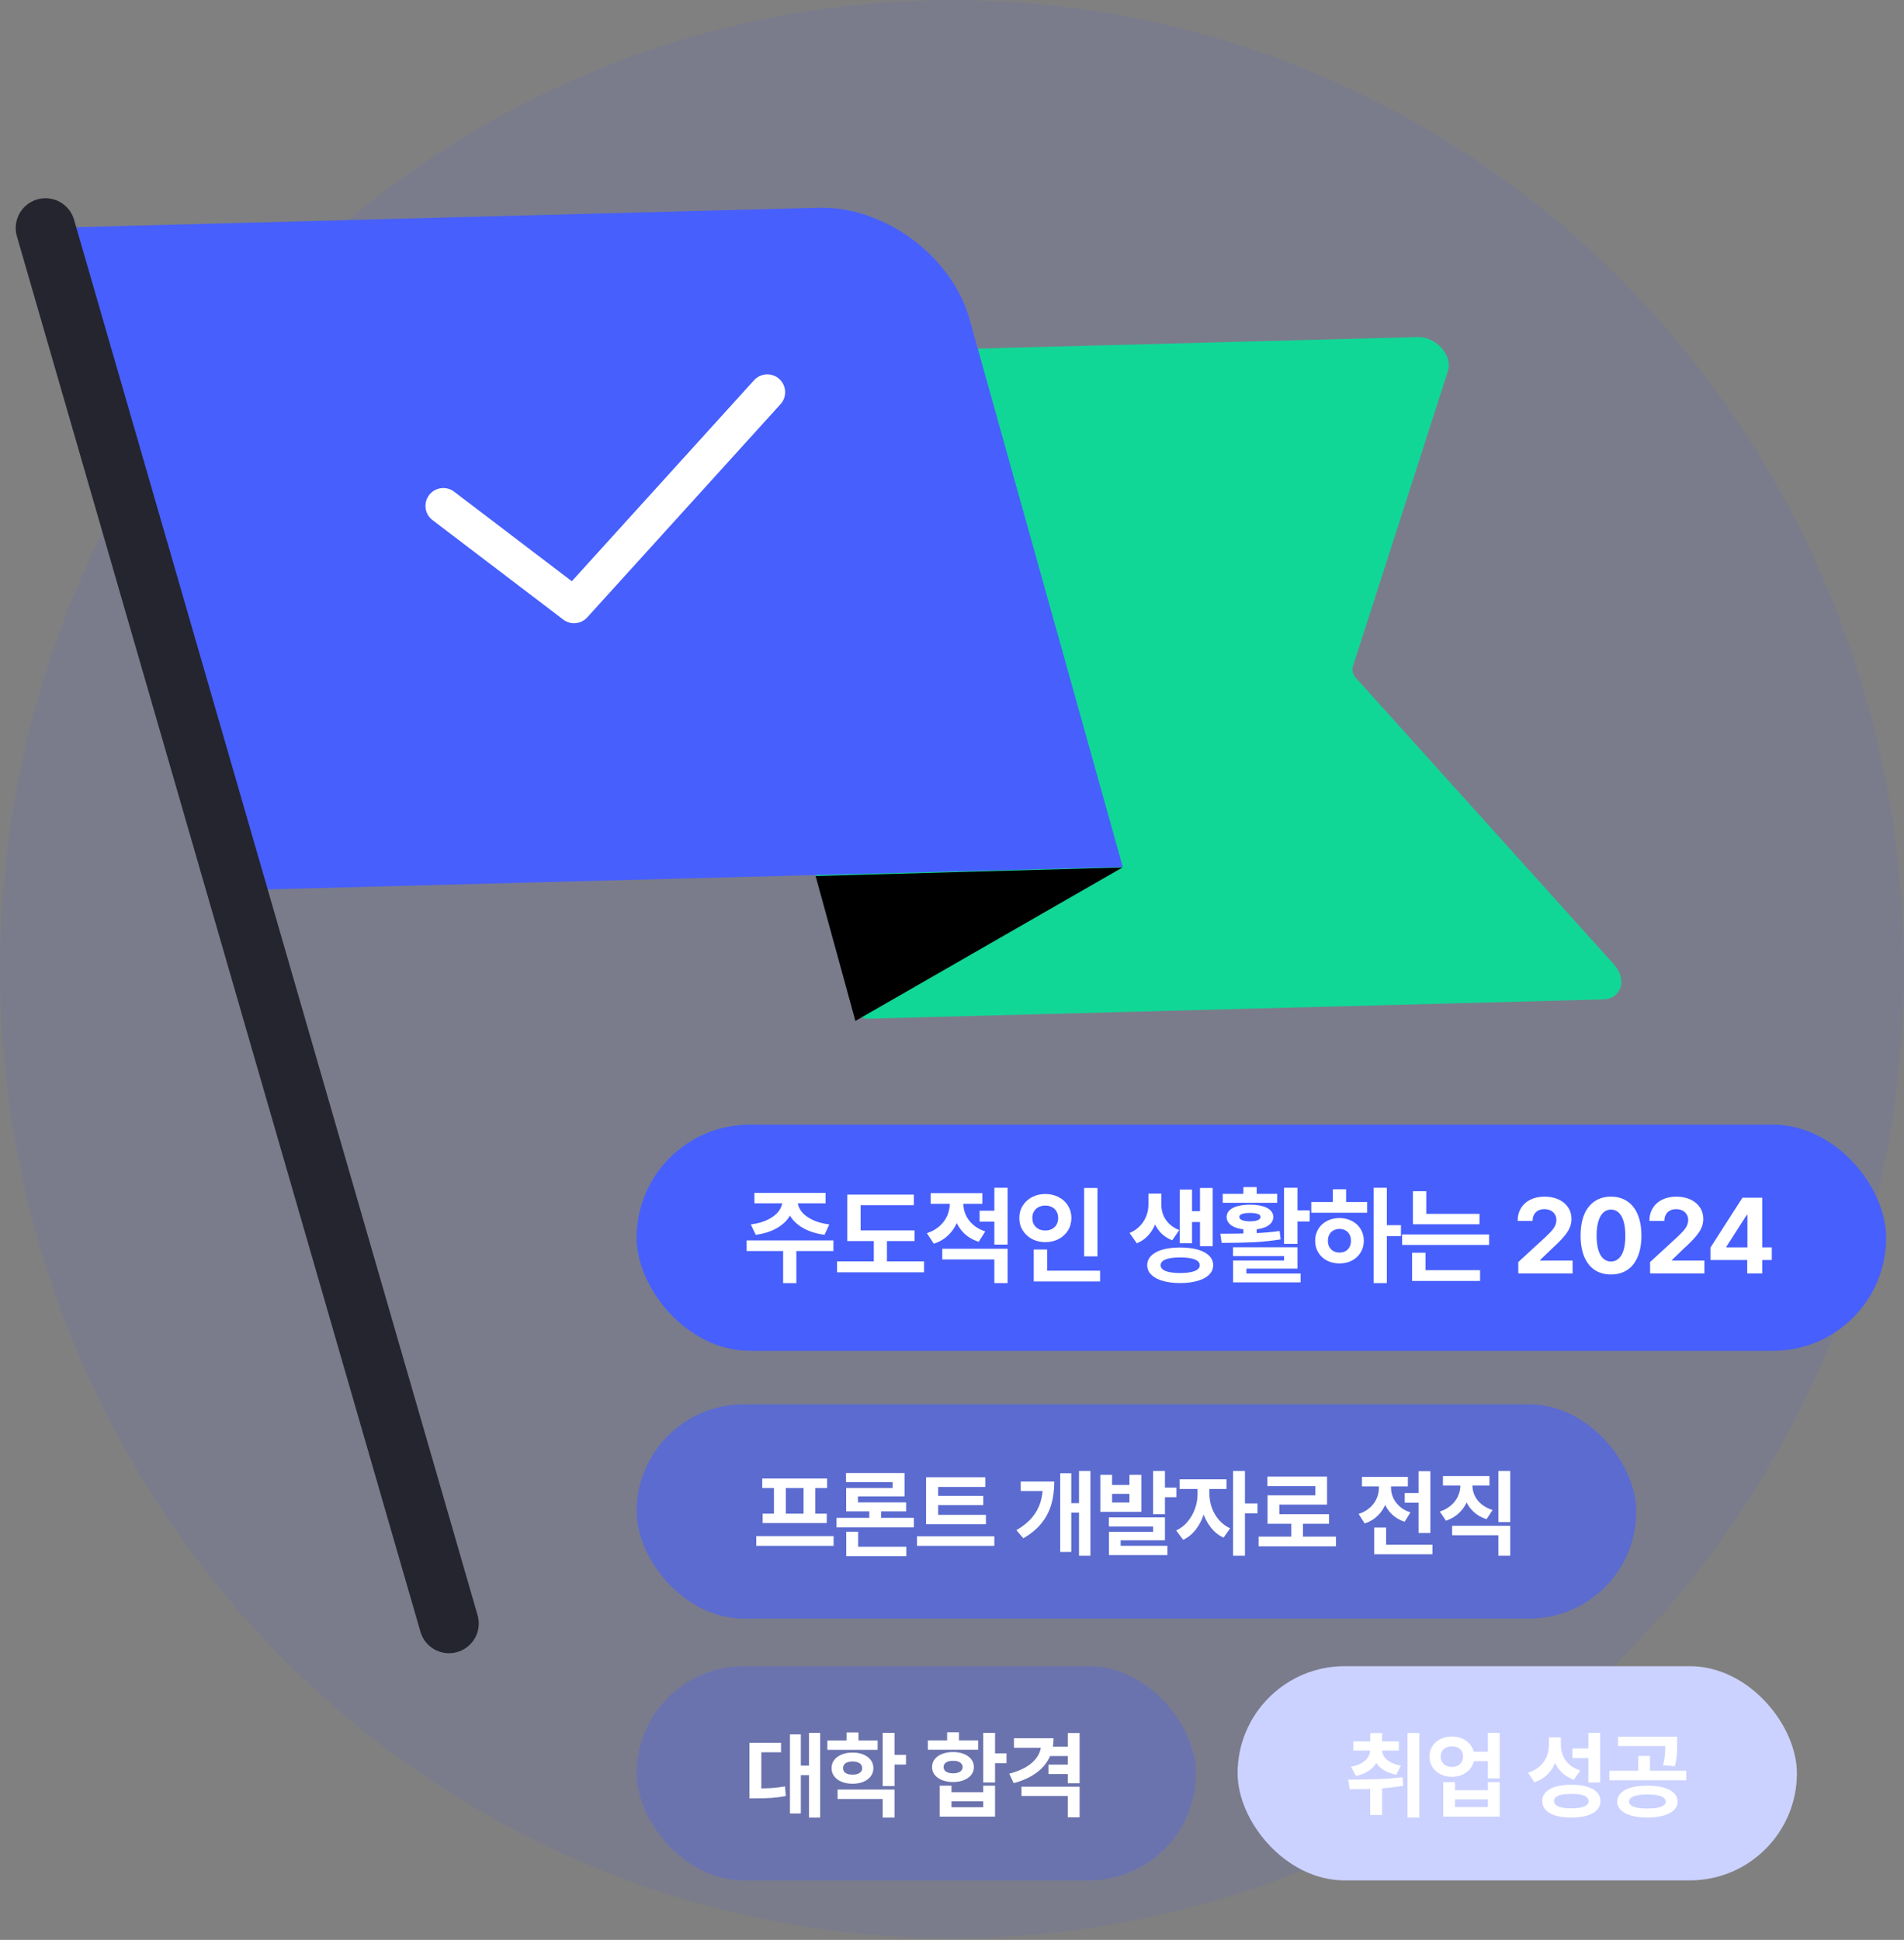 <svg width="320" height="326" viewBox="0 0 320 326" fill="none" xmlns="http://www.w3.org/2000/svg">
<rect x="0" y="0" width="320" height="326" fill="#808080" stroke="none"/>
<ellipse opacity="0.1" cx="160" cy="162.866" rx="160" ry="162.866" fill="#475FFD"/>
<path d="M113.256 61.86C112.958 60.796 113.612 59.91 114.716 59.881L238.277 56.646C241.364 56.565 244.19 59.742 243.35 62.351L227.368 112.014C227.172 112.624 227.38 113.367 227.912 113.958L271.248 162.067C273.524 164.595 272.505 167.873 269.417 167.954L145.857 171.189C144.753 171.218 143.616 170.379 143.319 169.316L113.256 61.86Z" fill="#11D796"/>
<path d="M7.642 38.315L137.568 34.912C148.61 34.623 159.974 43.012 162.95 53.649L188.702 145.697L38.783 149.623L7.642 38.315Z" fill="#475FFD"/>
<path d="M143.762 171.568L188.657 145.777L137.075 147.21L143.762 171.568Z" fill="black"/>
<path d="M7.642 38.315L75.463 272.822" stroke="#24252E" stroke-width="10" stroke-linecap="round" stroke-linejoin="round"/>
<path d="M74.508 85.015L96.478 101.731L128.956 65.91" stroke="white" stroke-width="6" stroke-linecap="round" stroke-linejoin="round"/>
<rect x="107" y="189" width="210" height="38" rx="19" fill="#475FFD"/>
<path d="M133.429 201.88C133.429 202.823 133.171 203.688 132.655 204.473C132.146 205.258 131.41 205.917 130.449 206.45C129.488 206.978 128.346 207.332 127.021 207.514L126.187 205.765C127.306 205.624 128.264 205.354 129.061 204.956C129.863 204.558 130.467 204.089 130.871 203.55C131.275 203.011 131.478 202.454 131.478 201.88V201.396H133.429V201.88ZM134.07 201.88C134.07 202.454 134.27 203.011 134.668 203.55C135.072 204.089 135.676 204.558 136.479 204.956C137.281 205.354 138.248 205.624 139.379 205.765L138.57 207.514C137.24 207.332 136.089 206.978 135.116 206.45C134.149 205.923 133.408 205.267 132.893 204.481C132.377 203.69 132.119 202.823 132.119 201.88V201.396H134.07V201.88ZM133.842 215.626H131.618V209.729H133.842V215.626ZM140.073 210.238H125.483V208.454H140.073V210.238ZM138.755 202.214H126.793V200.465H138.755V202.214ZM153.705 208.56H142.403V206.775H153.705V208.56ZM155.305 213.807H140.68V211.97H155.305V213.807ZM149.065 212.559H146.859V207.593H149.065V212.559ZM153.591 202.53H144.644V207.584H142.403V200.755H153.591V202.53ZM161.449 202.275C161.449 203.295 161.282 204.256 160.948 205.158C160.614 206.061 160.107 206.849 159.427 207.522C158.754 208.19 157.925 208.686 156.94 209.008L155.78 207.241C156.624 206.96 157.333 206.562 157.907 206.046C158.487 205.53 158.918 204.947 159.199 204.297C159.48 203.641 159.621 202.967 159.621 202.275V201.194H161.449V202.275ZM161.906 202.249C161.906 202.905 162.038 203.538 162.301 204.147C162.571 204.757 162.981 205.308 163.532 205.8C164.083 206.286 164.768 206.667 165.589 206.942L164.481 208.683C163.514 208.372 162.7 207.897 162.038 207.259C161.382 206.614 160.892 205.861 160.57 205C160.248 204.139 160.087 203.222 160.087 202.249V201.194H161.906V202.249ZM167.759 205.299H164.639V203.462H167.759V205.299ZM165.096 202.302H156.413V200.509H165.096V202.302ZM169.35 215.617H167.118V211.653H158.364V209.852H169.35V215.617ZM169.35 209.148H167.118V199.604H169.35V209.148ZM184.45 211.135H182.209V199.639H184.45V211.135ZM184.89 215.345H173.736V213.534H184.89V215.345ZM176.004 214.272H173.736V209.983H176.004V214.272ZM175.688 200.649C176.502 200.649 177.243 200.822 177.911 201.168C178.585 201.508 179.112 201.988 179.493 202.609C179.874 203.225 180.065 203.913 180.065 204.675C180.065 205.46 179.874 206.16 179.493 206.775C179.112 207.391 178.585 207.874 177.911 208.226C177.243 208.571 176.502 208.744 175.688 208.744C174.873 208.744 174.132 208.571 173.464 208.226C172.802 207.874 172.277 207.391 171.891 206.775C171.504 206.16 171.311 205.46 171.311 204.675C171.311 203.913 171.504 203.225 171.891 202.609C172.277 201.988 172.802 201.508 173.464 201.168C174.132 200.822 174.873 200.649 175.688 200.649ZM175.688 202.601C175.272 202.595 174.897 202.677 174.563 202.847C174.234 203.011 173.974 203.251 173.78 203.567C173.593 203.884 173.499 204.253 173.499 204.675C173.499 205.108 173.593 205.486 173.78 205.809C173.974 206.125 174.234 206.368 174.563 206.538C174.897 206.702 175.272 206.784 175.688 206.784C176.098 206.784 176.464 206.702 176.786 206.538C177.114 206.368 177.372 206.125 177.56 205.809C177.747 205.486 177.841 205.108 177.841 204.675C177.841 204.253 177.747 203.884 177.56 203.567C177.372 203.251 177.114 203.011 176.786 202.847C176.464 202.677 176.098 202.595 175.688 202.601ZM194.761 202.469C194.761 203.395 194.629 204.285 194.365 205.141C194.107 205.99 193.7 206.749 193.143 207.417C192.587 208.085 191.892 208.592 191.06 208.938L189.847 207.206C190.568 206.896 191.163 206.485 191.632 205.976C192.1 205.466 192.446 204.912 192.669 204.314C192.897 203.711 193.012 203.096 193.012 202.469V200.588H194.761V202.469ZM195.182 202.469C195.182 203.066 195.291 203.638 195.508 204.183C195.724 204.728 196.058 205.22 196.51 205.659C196.961 206.099 197.523 206.45 198.197 206.714L197.011 208.428C196.202 208.117 195.528 207.663 194.989 207.065C194.456 206.462 194.06 205.768 193.803 204.982C193.551 204.197 193.425 203.359 193.425 202.469V200.588H195.182V202.469ZM203.813 209.421H201.678V199.639H203.813V209.421ZM202.266 205.36H199.7V203.541H202.266V205.36ZM200.342 208.92H198.267V199.911H200.342V208.92ZM198.346 209.641C199.471 209.641 200.45 209.758 201.282 209.992C202.12 210.227 202.764 210.569 203.216 211.021C203.667 211.466 203.892 211.999 203.892 212.62C203.892 213.235 203.667 213.766 203.216 214.211C202.764 214.662 202.12 215.008 201.282 215.248C200.45 215.494 199.471 215.617 198.346 215.617C197.227 215.617 196.249 215.494 195.411 215.248C194.579 215.008 193.937 214.662 193.486 214.211C193.035 213.766 192.809 213.235 192.809 212.62C192.809 211.999 193.035 211.466 193.486 211.021C193.937 210.569 194.579 210.227 195.411 209.992C196.243 209.758 197.221 209.641 198.346 209.641ZM198.346 211.311C197.649 211.311 197.054 211.36 196.562 211.46C196.07 211.554 195.695 211.7 195.437 211.899C195.185 212.093 195.059 212.333 195.059 212.62C195.059 212.907 195.185 213.147 195.437 213.341C195.695 213.534 196.067 213.681 196.554 213.78C197.046 213.88 197.643 213.93 198.346 213.93C199.05 213.93 199.644 213.88 200.131 213.78C200.623 213.681 200.998 213.534 201.256 213.341C201.513 213.147 201.642 212.907 201.642 212.62C201.642 212.333 201.513 212.093 201.256 211.899C200.998 211.7 200.62 211.554 200.122 211.46C199.63 211.36 199.038 211.311 198.346 211.311ZM218.061 209.034H215.802V199.604H218.061V209.034ZM220.109 205.272H217.261V203.4H220.109V205.272ZM218.061 213.191H209.483V214.519H207.241V211.82H215.811V211.091H207.224V209.605H218.061V213.191ZM218.588 215.503H207.241V214.018H218.588V215.503ZM211.205 208.27H208.973V206.002H211.205V208.27ZM205.097 207.329C207.118 207.329 208.923 207.303 210.511 207.25C212.105 207.197 213.622 207.071 215.064 206.872L215.231 208.278C213.731 208.524 212.184 208.686 210.59 208.762C208.996 208.832 207.238 208.867 205.317 208.867L205.097 207.329ZM214.659 202.126H205.501V200.623H214.659V202.126ZM210.08 202.442C210.877 202.442 211.569 202.524 212.154 202.688C212.746 202.847 213.2 203.081 213.517 203.392C213.839 203.702 214 204.071 214 204.499C214 204.95 213.839 205.337 213.517 205.659C213.2 205.981 212.749 206.228 212.163 206.397C211.577 206.562 210.883 206.646 210.08 206.652C209.277 206.646 208.583 206.562 207.997 206.397C207.411 206.228 206.957 205.981 206.635 205.659C206.313 205.337 206.152 204.95 206.152 204.499C206.152 204.071 206.313 203.702 206.635 203.392C206.957 203.081 207.414 202.847 208.006 202.688C208.598 202.524 209.289 202.442 210.08 202.442ZM210.08 203.831C209.688 203.831 209.36 203.857 209.096 203.91C208.838 203.957 208.639 204.03 208.498 204.13C208.363 204.224 208.296 204.347 208.296 204.499C208.296 204.663 208.366 204.801 208.507 204.912C208.648 205.018 208.847 205.1 209.105 205.158C209.368 205.211 209.694 205.24 210.08 205.246C210.467 205.24 210.789 205.211 211.047 205.158C211.305 205.1 211.501 205.018 211.636 204.912C211.777 204.801 211.847 204.663 211.847 204.499C211.847 204.347 211.779 204.224 211.645 204.13C211.51 204.03 211.311 203.957 211.047 203.91C210.789 203.857 210.467 203.831 210.08 203.831ZM211.205 201.476H208.973V199.489H211.205V201.476ZM233.082 215.617H230.867V199.604H233.082V215.617ZM235.455 207.725H232.589V205.888H235.455V207.725ZM229.777 203.805H220.381V202.003H229.777V203.805ZM225.119 204.692C225.898 204.692 226.598 204.856 227.219 205.185C227.84 205.507 228.327 205.958 228.678 206.538C229.036 207.118 229.214 207.774 229.214 208.507C229.214 209.239 229.036 209.896 228.678 210.476C228.327 211.056 227.84 211.51 227.219 211.838C226.598 212.16 225.898 212.321 225.119 212.321C224.339 212.321 223.639 212.16 223.018 211.838C222.397 211.51 221.911 211.056 221.559 210.476C221.208 209.896 221.032 209.239 221.032 208.507C221.032 207.774 221.208 207.118 221.559 206.538C221.911 205.958 222.397 205.507 223.018 205.185C223.639 204.856 224.339 204.692 225.119 204.692ZM225.119 206.521C224.75 206.521 224.416 206.603 224.117 206.767C223.824 206.925 223.592 207.156 223.422 207.461C223.258 207.76 223.176 208.108 223.176 208.507C223.176 208.911 223.258 209.263 223.422 209.562C223.592 209.86 223.824 210.092 224.117 210.256C224.416 210.414 224.75 210.493 225.119 210.493C225.5 210.493 225.836 210.414 226.129 210.256C226.422 210.092 226.648 209.86 226.806 209.562C226.97 209.263 227.052 208.911 227.052 208.507C227.052 208.108 226.97 207.76 226.806 207.461C226.648 207.156 226.422 206.925 226.129 206.767C225.836 206.603 225.5 206.521 225.119 206.521ZM226.235 202.688H224.002V199.858H226.235V202.688ZM248.656 205.738H237.468V203.989H248.656V205.738ZM250.273 209.21H235.648V207.452H250.273V209.21ZM239.709 204.868H237.468V200.184H239.709V204.868ZM248.753 215.266H237.327V213.455H248.753V215.266ZM239.577 213.974H237.327V210.52H239.577V213.974ZM255.17 212.093L259.749 207.883C260.2 207.449 260.551 207.092 260.803 206.811C261.055 206.523 261.246 206.236 261.375 205.949C261.509 205.656 261.577 205.346 261.577 205.018C261.577 204.654 261.489 204.335 261.313 204.06C261.137 203.778 260.897 203.564 260.592 203.418C260.288 203.271 259.942 203.198 259.555 203.198C259.163 203.198 258.814 203.277 258.509 203.436C258.211 203.594 257.979 203.825 257.815 204.13C257.657 204.429 257.578 204.777 257.578 205.176H255.064C255.064 204.361 255.252 203.646 255.627 203.031C256.007 202.41 256.538 201.933 257.217 201.599C257.903 201.265 258.691 201.098 259.582 201.098C260.478 201.098 261.269 201.256 261.955 201.572C262.64 201.889 263.171 202.331 263.546 202.899C263.926 203.468 264.117 204.118 264.117 204.851C264.117 205.349 264.02 205.829 263.827 206.292C263.639 206.755 263.305 207.268 262.825 207.83C262.35 208.393 261.673 209.072 260.795 209.869L258.852 211.741V211.829H264.301V214H255.178L255.17 212.093ZM270.753 214.176C269.692 214.176 268.778 213.921 268.011 213.411C267.249 212.901 266.663 212.157 266.253 211.179C265.849 210.194 265.646 209.014 265.646 207.637C265.646 206.26 265.849 205.082 266.253 204.104C266.663 203.125 267.252 202.381 268.019 201.871C268.787 201.355 269.698 201.098 270.753 201.098C271.808 201.098 272.719 201.355 273.486 201.871C274.254 202.381 274.843 203.128 275.253 204.112C275.663 205.091 275.868 206.266 275.868 207.637C275.868 209.02 275.663 210.2 275.253 211.179C274.849 212.157 274.263 212.901 273.495 213.411C272.727 213.921 271.813 214.176 270.753 214.176ZM270.753 211.996C271.245 211.996 271.673 211.835 272.036 211.513C272.405 211.19 272.686 210.704 272.88 210.054C273.073 209.397 273.167 208.592 273.161 207.637C273.161 206.688 273.064 205.888 272.871 205.237C272.678 204.581 272.399 204.089 272.036 203.761C271.673 203.433 271.245 203.269 270.753 203.269C270.261 203.269 269.833 203.433 269.47 203.761C269.112 204.089 268.834 204.581 268.635 205.237C268.436 205.888 268.336 206.688 268.336 207.637C268.336 208.592 268.433 209.397 268.626 210.054C268.825 210.704 269.106 211.19 269.47 211.513C269.833 211.835 270.261 211.996 270.753 211.996ZM277.319 212.093L281.898 207.883C282.349 207.449 282.701 207.092 282.952 206.811C283.204 206.523 283.395 206.236 283.524 205.949C283.659 205.656 283.726 205.346 283.726 205.018C283.726 204.654 283.638 204.335 283.462 204.06C283.286 203.778 283.046 203.564 282.742 203.418C282.437 203.271 282.091 203.198 281.704 203.198C281.312 203.198 280.963 203.277 280.659 203.436C280.36 203.594 280.128 203.825 279.964 204.13C279.806 204.429 279.727 204.777 279.727 205.176H277.213C277.213 204.361 277.401 203.646 277.776 203.031C278.157 202.41 278.687 201.933 279.367 201.599C280.052 201.265 280.84 201.098 281.731 201.098C282.627 201.098 283.418 201.256 284.104 201.572C284.789 201.889 285.32 202.331 285.695 202.899C286.076 203.468 286.266 204.118 286.266 204.851C286.266 205.349 286.169 205.829 285.976 206.292C285.788 206.755 285.454 207.268 284.974 207.83C284.499 208.393 283.823 209.072 282.944 209.869L281.001 211.741V211.829H286.451V214H277.327L277.319 212.093ZM287.47 209.658L292.849 201.273H294.642V204.174H293.57L290.142 209.518V209.623H297.78V211.75H287.47V209.658ZM293.649 211.108L293.684 210.186V201.273H296.172V214H293.649V211.108Z" fill="white"/>
<rect x="107" y="236" width="168" height="36" rx="18" fill="#475FFD" fill-opacity="0.6"/>
<path d="M140.1 259.781H127.1V258.141H140.1V259.781ZM139.014 250.062H128.108V248.461H139.014V250.062ZM138.952 255.945H128.178V254.367H138.952V255.945ZM132.069 254.523H130.077V249.906H132.069V254.523ZM137.014 254.523H135.053V249.906H137.014V254.523ZM153.592 256.672H140.592V255.07H153.592V256.672ZM152.327 261.516H142.225V259.922H152.327V261.516ZM144.225 260.406H142.225V257.398H144.225V260.406ZM148.077 255.82H146.1V253.109H148.077V255.82ZM152.022 251.469H144.194V252.961H142.21V250.062H150.022V249.07H142.186V247.531H152.022V251.469ZM152.288 253.984H142.21V252.477H152.288V253.984ZM165.702 256.141H155.64V254.57H165.702V256.141ZM167.116 259.781H154.116V258.164H167.116V259.781ZM165.593 249.883H157.671V254.992H155.64V248.258H165.593V249.883ZM165.257 252.938H157.077V251.383H165.257V252.938ZM183.265 261.438H181.343V247.203H183.265V261.438ZM181.922 254.203H179.5V252.602H181.922V254.203ZM177.187 248.977C177.187 250.367 177.026 251.635 176.703 252.781C176.38 253.922 175.836 254.977 175.07 255.945C174.31 256.909 173.281 257.763 171.984 258.508L170.828 257.141C171.916 256.505 172.786 255.805 173.437 255.039C174.088 254.268 174.56 253.422 174.851 252.5C175.143 251.573 175.289 250.529 175.289 249.367V248.977H177.187ZM175.867 250.562H171.547V248.977H175.867V250.562ZM180.047 260.805H178.187V247.578H180.047V260.805ZM186.906 249.547H189.82V247.852H191.82V254.062H184.93V247.852H186.906V249.547ZM189.82 252.492V251.039H186.906V252.492H189.82ZM195.789 254.453H193.797V247.203H195.789V254.453ZM197.711 251.602H194.961V249.984H197.711V251.602ZM195.789 258.852H188.344V260.555H186.383V257.422H193.805V256.531H186.359V254.992H195.789V258.852ZM196.203 261.336H186.383V259.773H196.203V261.336ZM202.844 251.086C202.844 252.174 202.69 253.232 202.383 254.258C202.076 255.279 201.62 256.188 201.016 256.984C200.412 257.776 199.69 258.37 198.852 258.766L197.68 257.195C198.451 256.836 199.102 256.328 199.633 255.672C200.17 255.016 200.576 254.292 200.852 253.5C201.128 252.708 201.266 251.904 201.266 251.086V249.43H202.844V251.086ZM203.266 251.086C203.266 251.836 203.396 252.586 203.657 253.336C203.922 254.081 204.315 254.766 204.836 255.391C205.362 256.01 206 256.492 206.75 256.836L205.641 258.398C204.808 258.018 204.094 257.448 203.5 256.688C202.907 255.927 202.456 255.062 202.149 254.094C201.841 253.12 201.688 252.117 201.688 251.086V249.43H203.266V251.086ZM206.133 250.219H198.25V248.594H206.133V250.219ZM209.235 261.438H207.235V247.203H209.235V261.438ZM211.344 254.312H208.797V252.648H211.344V254.312ZM224.532 259.859H211.532V258.227H224.532V259.859ZM218.985 258.906H217.024V255.531H218.985V258.906ZM223.032 252.852H215.016V255.281H213.032V251.289H221.063V249.742H213.008V248.141H223.032V252.852ZM223.368 256.07H213.032V254.453H223.368V256.07ZM239.462 252.523H236.087V250.906H239.462V252.523ZM240.4 257.617H238.415V247.234H240.4V257.617ZM240.743 261.195H230.962V259.586H240.743V261.195ZM232.962 260.523H230.962V256.703H232.962V260.523ZM233.376 249.992C233.376 250.909 233.228 251.768 232.931 252.57C232.639 253.372 232.191 254.076 231.587 254.68C230.988 255.279 230.249 255.727 229.368 256.023L228.337 254.414C229.087 254.174 229.717 253.826 230.228 253.367C230.743 252.904 231.126 252.385 231.376 251.812C231.626 251.234 231.751 250.628 231.751 249.992V249.07H233.376V249.992ZM233.783 250.008C233.783 250.586 233.902 251.146 234.142 251.688C234.381 252.224 234.743 252.711 235.228 253.148C235.717 253.586 236.327 253.922 237.056 254.156L236.072 255.734C235.212 255.453 234.488 255.023 233.9 254.445C233.316 253.867 232.881 253.198 232.595 252.438C232.309 251.677 232.165 250.867 232.165 250.008V249.07H233.783V250.008ZM236.618 249.789H228.9V248.188H236.618V249.789ZM247.103 249.609C247.103 250.51 246.947 251.357 246.634 252.148C246.327 252.94 245.866 253.633 245.252 254.227C244.642 254.82 243.897 255.263 243.017 255.555L241.986 254.016C242.741 253.766 243.379 253.411 243.9 252.953C244.421 252.49 244.806 251.971 245.056 251.398C245.311 250.82 245.439 250.224 245.439 249.609V248.672H247.103V249.609ZM247.463 249.609C247.463 250.193 247.585 250.755 247.83 251.297C248.074 251.839 248.452 252.326 248.963 252.758C249.478 253.19 250.108 253.523 250.853 253.758L249.845 255.297C248.981 255.026 248.246 254.607 247.642 254.039C247.043 253.466 246.593 252.802 246.291 252.047C245.989 251.286 245.838 250.474 245.838 249.609V248.672H247.463V249.609ZM253.822 255.789H251.83V247.203H253.822V255.789ZM253.822 261.438H251.83V258H244.056V256.406H253.822V261.438ZM250.33 249.641H242.509V248.047H250.33V249.641Z" fill="white"/>
<rect x="107" y="280" width="94" height="36" rx="18" fill="#475FFD" fill-opacity="0.3"/>
<path d="M137.843 305.438H135.968V291.203H137.843V305.438ZM136.421 298.305H134.007V296.711H136.421V298.305ZM134.593 304.75H132.765V291.461H134.593V304.75ZM126.952 300.555C127.989 300.555 128.882 300.531 129.632 300.484C130.382 300.438 131.148 300.344 131.929 300.203L132.07 301.82C131.273 301.971 130.489 302.076 129.718 302.133C128.947 302.185 128.025 302.214 126.952 302.219H125.952V300.555H126.952ZM131.265 294.469H127.952V301.359H125.952V292.867H131.265V294.469ZM147.5 294.062H139.054V292.492H147.5V294.062ZM143.289 294.516C143.971 294.516 144.575 294.625 145.101 294.844C145.632 295.062 146.047 295.37 146.343 295.766C146.64 296.161 146.789 296.617 146.789 297.133C146.789 297.654 146.64 298.112 146.343 298.508C146.047 298.904 145.632 299.211 145.101 299.43C144.575 299.648 143.971 299.758 143.289 299.758C142.606 299.758 141.997 299.648 141.461 299.43C140.924 299.211 140.505 298.904 140.203 298.508C139.906 298.107 139.757 297.648 139.757 297.133C139.757 296.617 139.906 296.161 140.203 295.766C140.505 295.37 140.924 295.062 141.461 294.844C141.997 294.625 142.606 294.516 143.289 294.516ZM143.289 296.008C142.971 296.008 142.69 296.052 142.445 296.141C142.205 296.224 142.021 296.352 141.89 296.523C141.76 296.69 141.695 296.893 141.695 297.133C141.695 297.372 141.76 297.576 141.89 297.742C142.021 297.904 142.205 298.026 142.445 298.109C142.685 298.193 142.966 298.234 143.289 298.234C143.606 298.234 143.885 298.193 144.125 298.109C144.369 298.026 144.56 297.904 144.695 297.742C144.83 297.576 144.898 297.372 144.898 297.133C144.898 296.893 144.83 296.69 144.695 296.523C144.56 296.352 144.369 296.224 144.125 296.141C143.885 296.052 143.606 296.008 143.289 296.008ZM150.343 300.141H148.351V291.203H150.343V300.141ZM152.265 296.531H149.781V294.906H152.265V296.531ZM150.343 305.438H148.351V302.32H140.773V300.734H150.343V305.438ZM144.281 293.375H142.289V291.141H144.281V293.375ZM167.235 299.547H165.243V291.203H167.235V299.547ZM169.157 296.305H166.438V294.648H169.157V296.305ZM159.914 301.172H165.243V300.086H167.235V305.281H157.922V300.086H159.914V301.172ZM165.243 303.711V302.703H159.914V303.711H165.243ZM164.391 294.039H155.946V292.469H164.391V294.039ZM160.18 294.43C160.862 294.43 161.466 294.536 161.993 294.75C162.524 294.958 162.938 295.255 163.235 295.641C163.532 296.021 163.68 296.458 163.68 296.953C163.68 297.448 163.532 297.885 163.235 298.266C162.938 298.641 162.524 298.935 161.993 299.148C161.466 299.362 160.862 299.469 160.18 299.469C159.487 299.469 158.873 299.362 158.336 299.148C157.805 298.935 157.391 298.641 157.094 298.266C156.797 297.891 156.649 297.453 156.649 296.953C156.649 296.448 156.797 296.008 157.094 295.633C157.391 295.253 157.805 294.958 158.336 294.75C158.873 294.536 159.487 294.43 160.18 294.43ZM160.18 295.906C159.862 295.896 159.581 295.932 159.336 296.016C159.097 296.099 158.912 296.221 158.782 296.383C158.651 296.544 158.586 296.734 158.586 296.953C158.586 297.172 158.651 297.362 158.782 297.523C158.912 297.685 159.097 297.807 159.336 297.891C159.576 297.969 159.857 298.008 160.18 298.008C160.498 298.008 160.776 297.969 161.016 297.891C161.261 297.807 161.451 297.685 161.586 297.523C161.722 297.362 161.789 297.172 161.789 296.953C161.789 296.734 161.719 296.544 161.578 296.383C161.443 296.221 161.256 296.099 161.016 296.016C160.776 295.932 160.498 295.896 160.18 295.906ZM161.172 293.352H159.18V291.117H161.172V293.352ZM177.063 292.109C177.063 293.375 176.805 294.508 176.29 295.508C175.774 296.503 175.016 297.346 174.016 298.039C173.021 298.732 171.805 299.271 170.368 299.656L169.626 298.07C170.787 297.768 171.766 297.37 172.563 296.875C173.365 296.375 173.967 295.807 174.368 295.172C174.774 294.531 174.977 293.844 174.977 293.109V292.109H177.063ZM176.243 293.719H170.415V292.109H176.243V293.719ZM181.446 305.398H179.462V301.812H171.68V300.258H181.446V305.398ZM181.446 299.672H179.462V291.234H181.446V299.672ZM179.79 295.102H176.376V293.531H179.79V295.102ZM179.657 298.125H176.219V296.539H179.657V298.125Z" fill="white"/>
<rect x="208" y="280" width="94" height="36" rx="18" fill="#CBD2FF"/>
<path d="M231.882 294.086C231.882 294.789 231.734 295.438 231.437 296.031C231.145 296.62 230.7 297.125 230.101 297.547C229.502 297.969 228.765 298.271 227.89 298.453L227.062 296.898C227.775 296.768 228.372 296.562 228.851 296.281C229.335 295.995 229.695 295.664 229.929 295.289C230.163 294.914 230.281 294.513 230.281 294.086V293.906H231.882V294.086ZM232.281 294.086C232.281 294.487 232.398 294.862 232.632 295.211C232.867 295.555 233.218 295.859 233.687 296.125C234.161 296.391 234.747 296.586 235.445 296.711L234.663 298.242C233.794 298.076 233.059 297.794 232.46 297.398C231.867 296.997 231.421 296.516 231.124 295.953C230.827 295.385 230.679 294.763 230.679 294.086V293.906H232.281V294.086ZM235.101 294.18H227.445V292.641H235.101V294.18ZM232.281 293.75H230.296V291.242H232.281V293.75ZM232.281 305H230.281V299.289H232.281V305ZM238.538 305.43H236.554V291.234H238.538V305.43ZM226.585 299.062C228.372 299.062 230.007 299.036 231.492 298.984C232.981 298.932 234.387 298.823 235.71 298.656L235.835 300.102C234.455 300.336 233.031 300.492 231.562 300.57C230.093 300.643 228.518 300.68 226.835 300.68L226.585 299.062ZM250.906 295.969H247.312V294.375H250.906V295.969ZM244.031 291.82C244.729 291.815 245.364 291.958 245.937 292.25C246.51 292.536 246.963 292.938 247.297 293.453C247.63 293.969 247.797 294.547 247.797 295.188C247.797 295.839 247.63 296.424 247.297 296.945C246.963 297.461 246.51 297.865 245.937 298.156C245.369 298.448 244.734 298.594 244.031 298.594C243.307 298.594 242.656 298.448 242.078 298.156C241.505 297.865 241.054 297.461 240.726 296.945C240.403 296.424 240.242 295.839 240.242 295.188C240.242 294.547 240.403 293.969 240.726 293.453C241.054 292.938 241.507 292.536 242.086 292.25C242.664 291.958 243.312 291.815 244.031 291.82ZM244.031 293.484C243.661 293.479 243.333 293.544 243.047 293.68C242.76 293.815 242.536 294.013 242.375 294.273C242.213 294.529 242.132 294.833 242.132 295.188C242.132 295.536 242.213 295.844 242.375 296.109C242.536 296.37 242.76 296.573 243.047 296.719C243.333 296.859 243.661 296.93 244.031 296.93C244.396 296.93 244.718 296.859 245 296.719C245.281 296.573 245.5 296.37 245.656 296.109C245.812 295.844 245.89 295.536 245.89 295.188C245.89 294.839 245.812 294.534 245.656 294.273C245.5 294.013 245.281 293.815 245 293.68C244.718 293.544 244.396 293.479 244.031 293.484ZM252.047 298.867H250.062V291.203H252.047V298.867ZM244.531 300.852H250.062V299.484H252.047V305.281H242.562V299.484H244.531V300.852ZM250.062 303.672V302.391H244.531V303.672H250.062ZM261.946 293.25C261.946 294.224 261.795 295.128 261.493 295.961C261.196 296.789 260.745 297.51 260.141 298.125C259.537 298.74 258.784 299.203 257.883 299.516L256.821 297.914C257.607 297.664 258.261 297.302 258.782 296.828C259.308 296.349 259.696 295.805 259.946 295.195C260.196 294.586 260.321 293.938 260.321 293.25V291.961H261.946V293.25ZM262.328 293.148C262.328 293.805 262.443 294.422 262.672 295C262.901 295.573 263.261 296.081 263.75 296.523C264.24 296.961 264.852 297.294 265.586 297.523L264.516 299.078C263.667 298.781 262.959 298.346 262.391 297.773C261.828 297.201 261.409 296.523 261.133 295.742C260.862 294.961 260.727 294.096 260.727 293.148V291.961H262.328V293.148ZM268.938 299.547H266.953V291.203H268.938V299.547ZM264.078 299.922C265.094 299.922 265.969 300.029 266.703 300.242C267.438 300.456 268 300.771 268.391 301.188C268.787 301.604 268.985 302.104 268.985 302.688C268.985 303.26 268.787 303.755 268.391 304.172C268 304.589 267.438 304.904 266.703 305.117C265.969 305.331 265.094 305.438 264.078 305.438C263.073 305.438 262.203 305.331 261.469 305.117C260.74 304.904 260.177 304.589 259.782 304.172C259.391 303.755 259.196 303.26 259.196 302.688C259.196 302.104 259.391 301.604 259.782 301.188C260.177 300.771 260.74 300.456 261.469 300.242C262.203 300.029 263.073 299.922 264.078 299.922ZM264.078 301.461C263.453 301.461 262.925 301.505 262.493 301.594C262.06 301.682 261.732 301.818 261.508 302C261.284 302.182 261.172 302.411 261.172 302.688C261.172 302.943 261.284 303.161 261.508 303.344C261.732 303.521 262.06 303.656 262.493 303.75C262.925 303.844 263.453 303.891 264.078 303.891C264.719 303.891 265.256 303.844 265.688 303.75C266.12 303.656 266.446 303.521 266.664 303.344C266.883 303.161 266.993 302.943 266.993 302.688C266.993 302.411 266.883 302.182 266.664 302C266.446 301.818 266.12 301.682 265.688 301.594C265.256 301.505 264.719 301.461 264.078 301.461ZM267.227 295.453H264.282V293.828H267.227V295.453ZM276.868 300.078C277.909 300.078 278.808 300.182 279.563 300.391C280.324 300.599 280.909 300.906 281.321 301.312C281.738 301.714 281.946 302.198 281.946 302.766C281.946 303.318 281.738 303.794 281.321 304.195C280.909 304.596 280.321 304.904 279.555 305.117C278.795 305.331 277.899 305.438 276.868 305.438C275.847 305.438 274.956 305.331 274.196 305.117C273.436 304.904 272.847 304.596 272.43 304.195C272.014 303.794 271.805 303.318 271.805 302.766C271.805 302.203 272.011 301.719 272.423 301.312C272.834 300.906 273.42 300.599 274.18 300.391C274.946 300.182 275.842 300.078 276.868 300.078ZM276.868 301.555C276.212 301.555 275.654 301.602 275.196 301.695C274.743 301.784 274.394 301.919 274.149 302.102C273.909 302.279 273.79 302.5 273.79 302.766C273.79 303.021 273.909 303.234 274.149 303.406C274.394 303.578 274.743 303.708 275.196 303.797C275.654 303.88 276.212 303.922 276.868 303.922C277.529 303.922 278.089 303.88 278.548 303.797C279.006 303.708 279.355 303.576 279.594 303.398C279.839 303.221 279.962 303.01 279.962 302.766C279.962 302.5 279.839 302.279 279.594 302.102C279.355 301.919 279.006 301.784 278.548 301.695C278.089 301.602 277.529 301.555 276.868 301.555ZM281.024 293.422H271.946V291.852H281.024V293.422ZM283.407 299.18H270.493V297.57H283.407V299.18ZM277.305 298H275.329V295.078H277.305V298ZM281.876 293.016C281.876 293.786 281.852 294.453 281.805 295.016C281.764 295.573 281.652 296.177 281.469 296.828L279.508 296.633C279.67 295.997 279.771 295.43 279.813 294.93C279.855 294.424 279.878 293.828 279.883 293.141V293.016V291.852H281.876V293.016Z" fill="white"/>
</svg>

